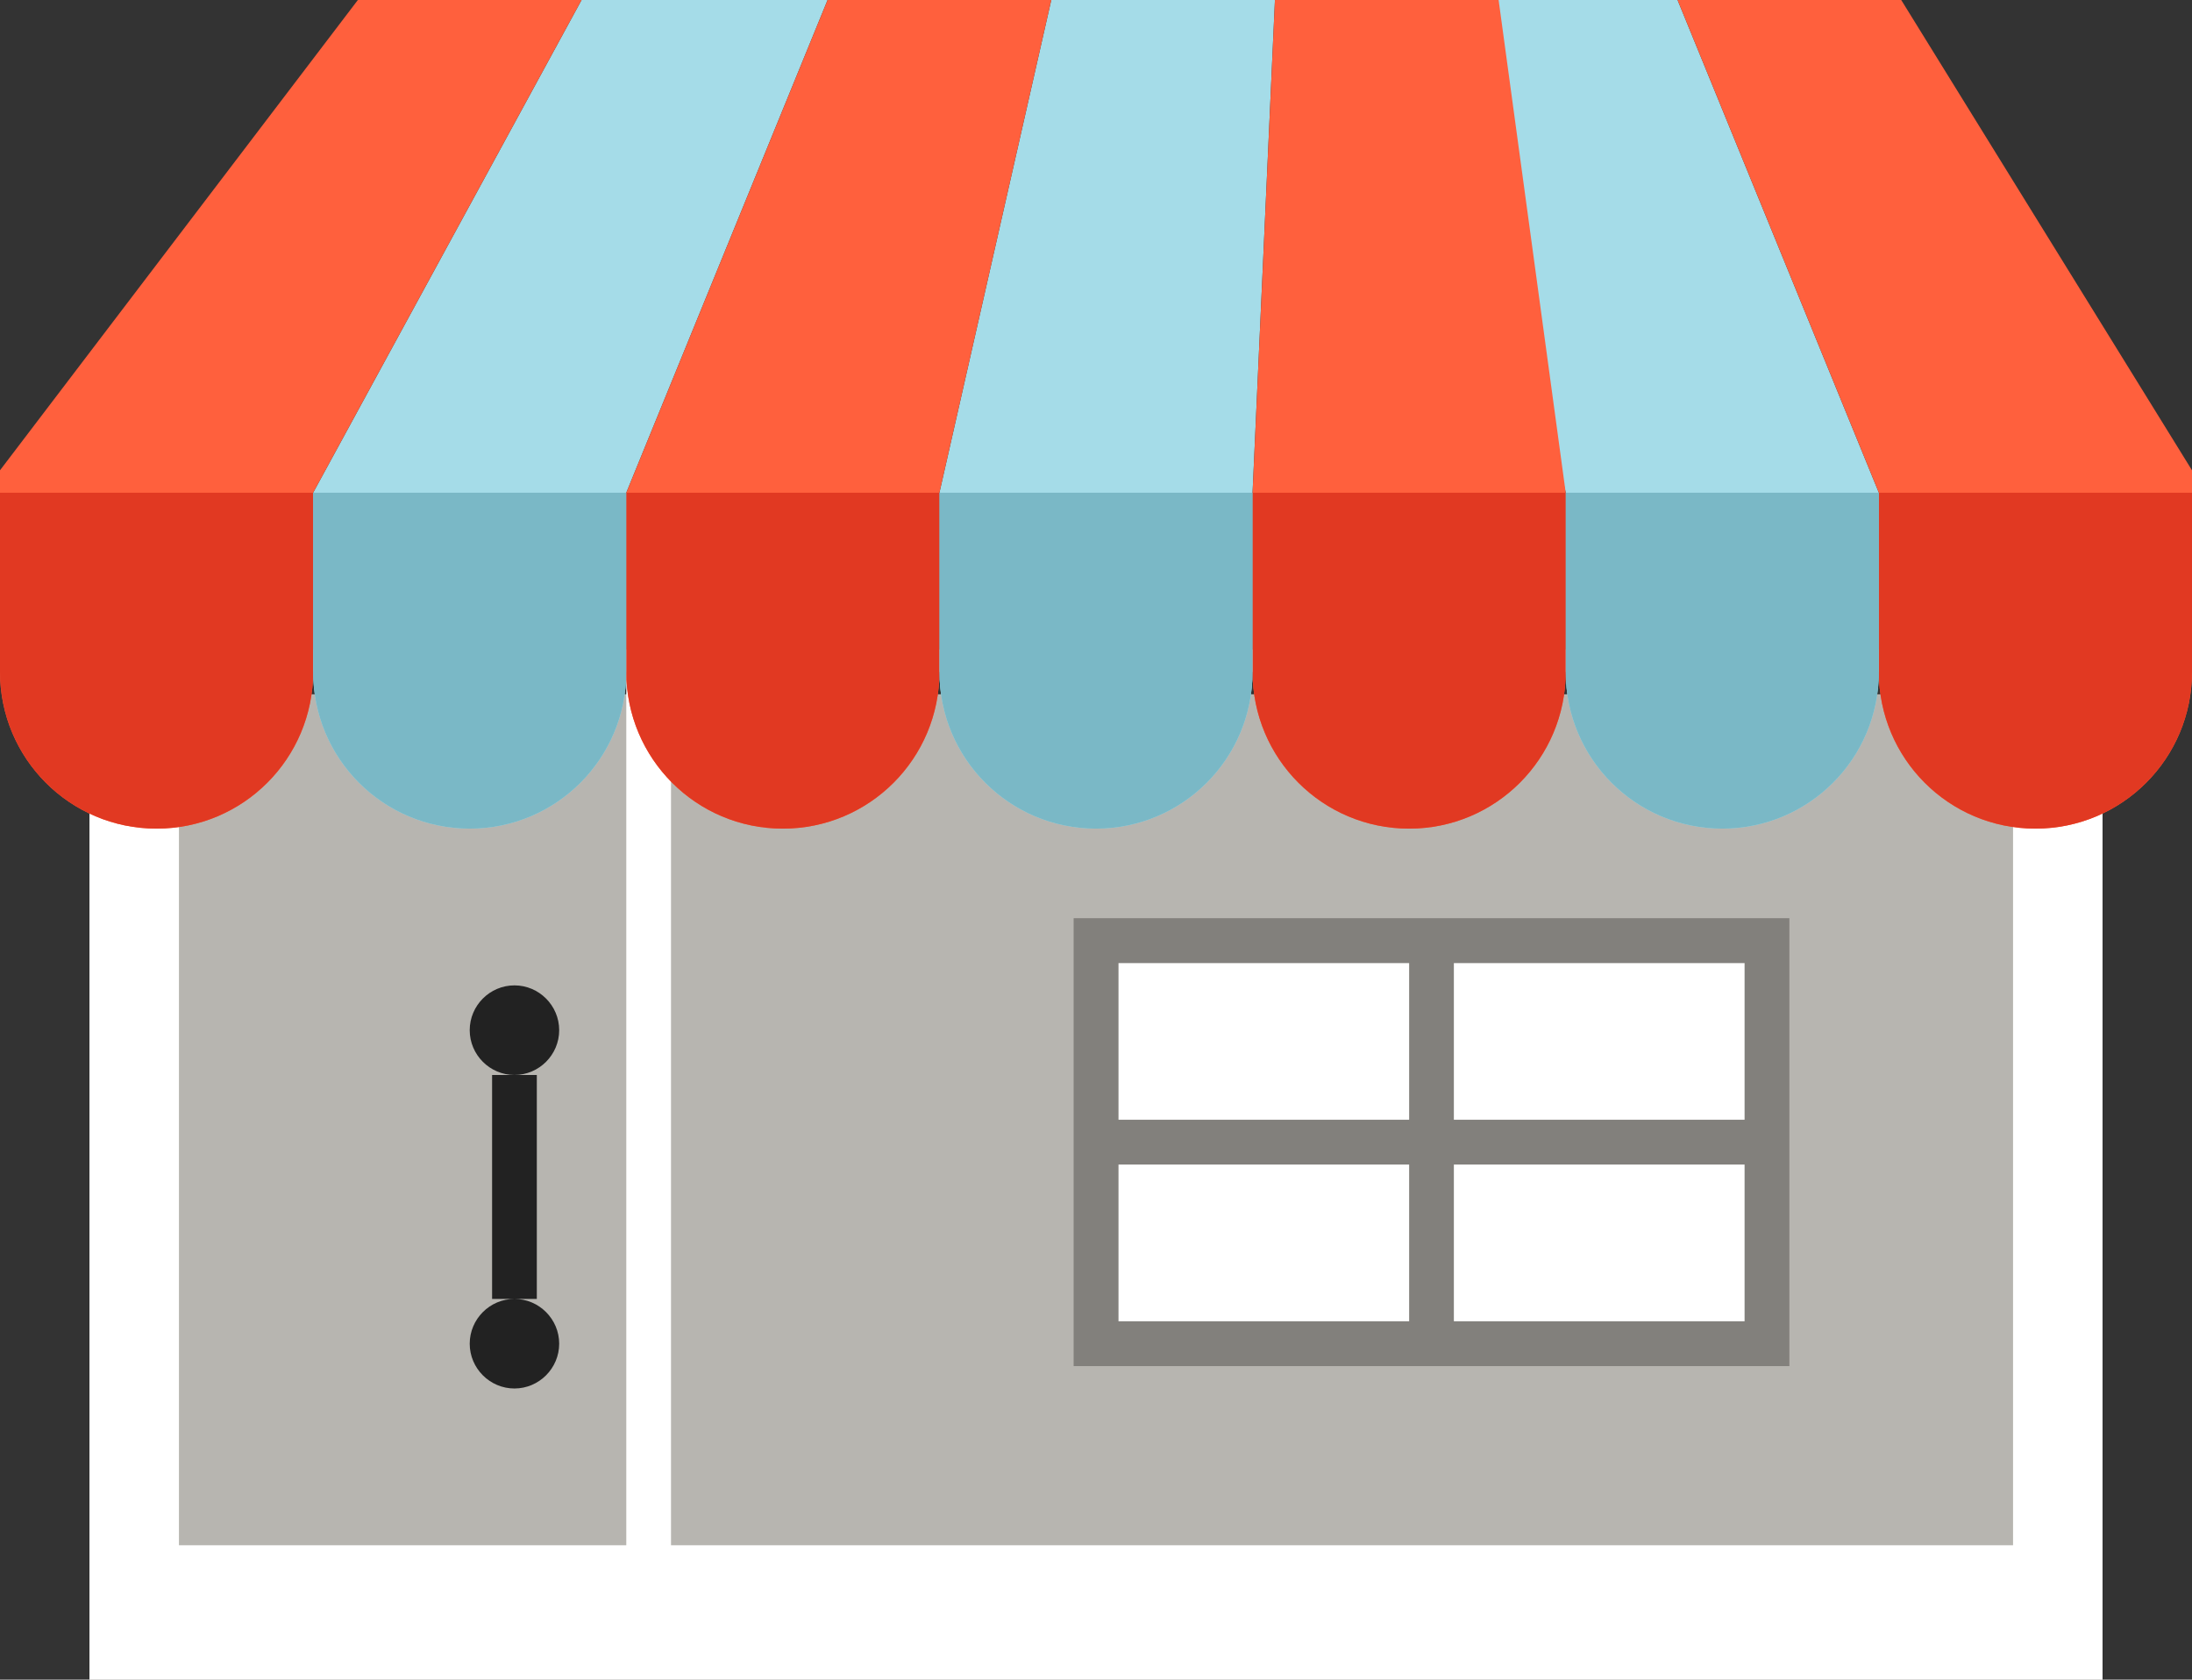 <svg width="77" height="59" viewBox="0 0 77 59" fill="none" xmlns="http://www.w3.org/2000/svg">
<rect x="0" y="0" width="77" height="59" fill="#333333" stroke="none"/>
<path d="M73.857 24.387H3.143V59H73.857V24.387Z" fill="#B7B5B0"/>
<path d="M19.643 36.187C19.643 35.321 18.936 34.613 18.071 34.613C17.207 34.613 16.5 35.321 16.5 36.187C16.5 37.052 17.207 37.76 18.071 37.76C18.936 37.76 19.643 37.052 19.643 36.187ZM18.071 45.627C17.207 45.627 16.5 46.335 16.5 47.2C16.5 48.065 17.207 48.773 18.071 48.773C18.936 48.773 19.643 48.065 19.643 47.2C19.643 46.335 18.936 45.627 18.071 45.627ZM18.857 37.76H18.071H17.286V45.627H18.071H18.857V37.76Z" fill="#222222"/>
<path d="M61.286 33.827H39.286V46.413H61.286V33.827Z" fill="white"/>
<path d="M3.143 22.813V59H73.857V22.813H3.143ZM6.286 23.6H22V54.28H6.286V23.6ZM70.714 54.28H23.571V23.6H70.714V54.28Z" fill="white"/>
<path d="M37.714 32.253V47.987H62.857V32.253H37.714ZM49.5 46.413H39.286V40.907H49.5V46.413ZM49.5 39.333H39.286V33.827H49.5V39.333ZM61.286 46.413H51.071V40.907H61.286V46.413ZM61.286 39.333H51.071V33.827H61.286V39.333Z" fill="#82807C"/>
<path d="M11 17.307V23.6C11 26.644 13.459 29.107 16.5 29.107C19.541 29.107 22 26.644 22 23.6V17.307L29.071 0H20.429L11 17.307ZM33 17.307V23.6C33 26.644 35.459 29.107 38.5 29.107C41.541 29.107 44 26.644 44 23.6V17.307L44.786 0H36.929L33 17.307ZM58.929 0H51.071L55 17.307V23.6C55 26.644 57.459 29.107 60.5 29.107C63.541 29.107 66 26.644 66 23.6V17.307L58.929 0Z" fill="#A5DCE8"/>
<path d="M0 16.52V23.6C0 26.644 2.459 29.107 5.5 29.107C8.541 29.107 11 26.644 11 23.6V17.307L20.429 0H12.571L0 16.52ZM22 17.307V23.6C22 26.644 24.459 29.107 27.5 29.107C30.541 29.107 33 26.644 33 23.6V17.307L36.929 0H29.071L22 17.307ZM44.786 0L44 17.307V23.6C44 26.644 46.459 29.107 49.5 29.107C52.541 29.107 55 26.644 55 23.6V17.307L52.643 0H44.786ZM66.786 0H58.929L66 17.307V23.6C66 26.644 68.459 29.107 71.5 29.107C74.541 29.107 77 26.644 77 23.6V16.52L66.786 0Z" fill="#FF603D"/>
<path d="M0 23.6C0 26.644 2.459 29.107 5.5 29.107C8.541 29.107 11 26.644 11 23.6V17.307H0V23.6ZM22 23.6C22 26.644 24.459 29.107 27.5 29.107C30.541 29.107 33 26.644 33 23.6V17.307H22V23.6ZM44 23.6C44 26.644 46.459 29.107 49.5 29.107C52.541 29.107 55 26.644 55 23.6V17.307H44V23.6ZM66 17.307V23.6C66 26.644 68.459 29.107 71.5 29.107C74.541 29.107 77 26.644 77 23.6V17.307H66Z" fill="#E13922"/>
<path d="M11 23.6C11 26.644 13.459 29.107 16.5 29.107C19.541 29.107 22 26.644 22 23.6V17.307H11V23.6ZM33 23.6C33 26.644 35.459 29.107 38.5 29.107C41.541 29.107 44 26.644 44 23.6V17.307H33V23.6ZM55 17.307V23.6C55 26.644 57.459 29.107 60.5 29.107C63.541 29.107 66 26.644 66 23.6V17.307H55Z" fill="#7AB8C6"/>
</svg>
